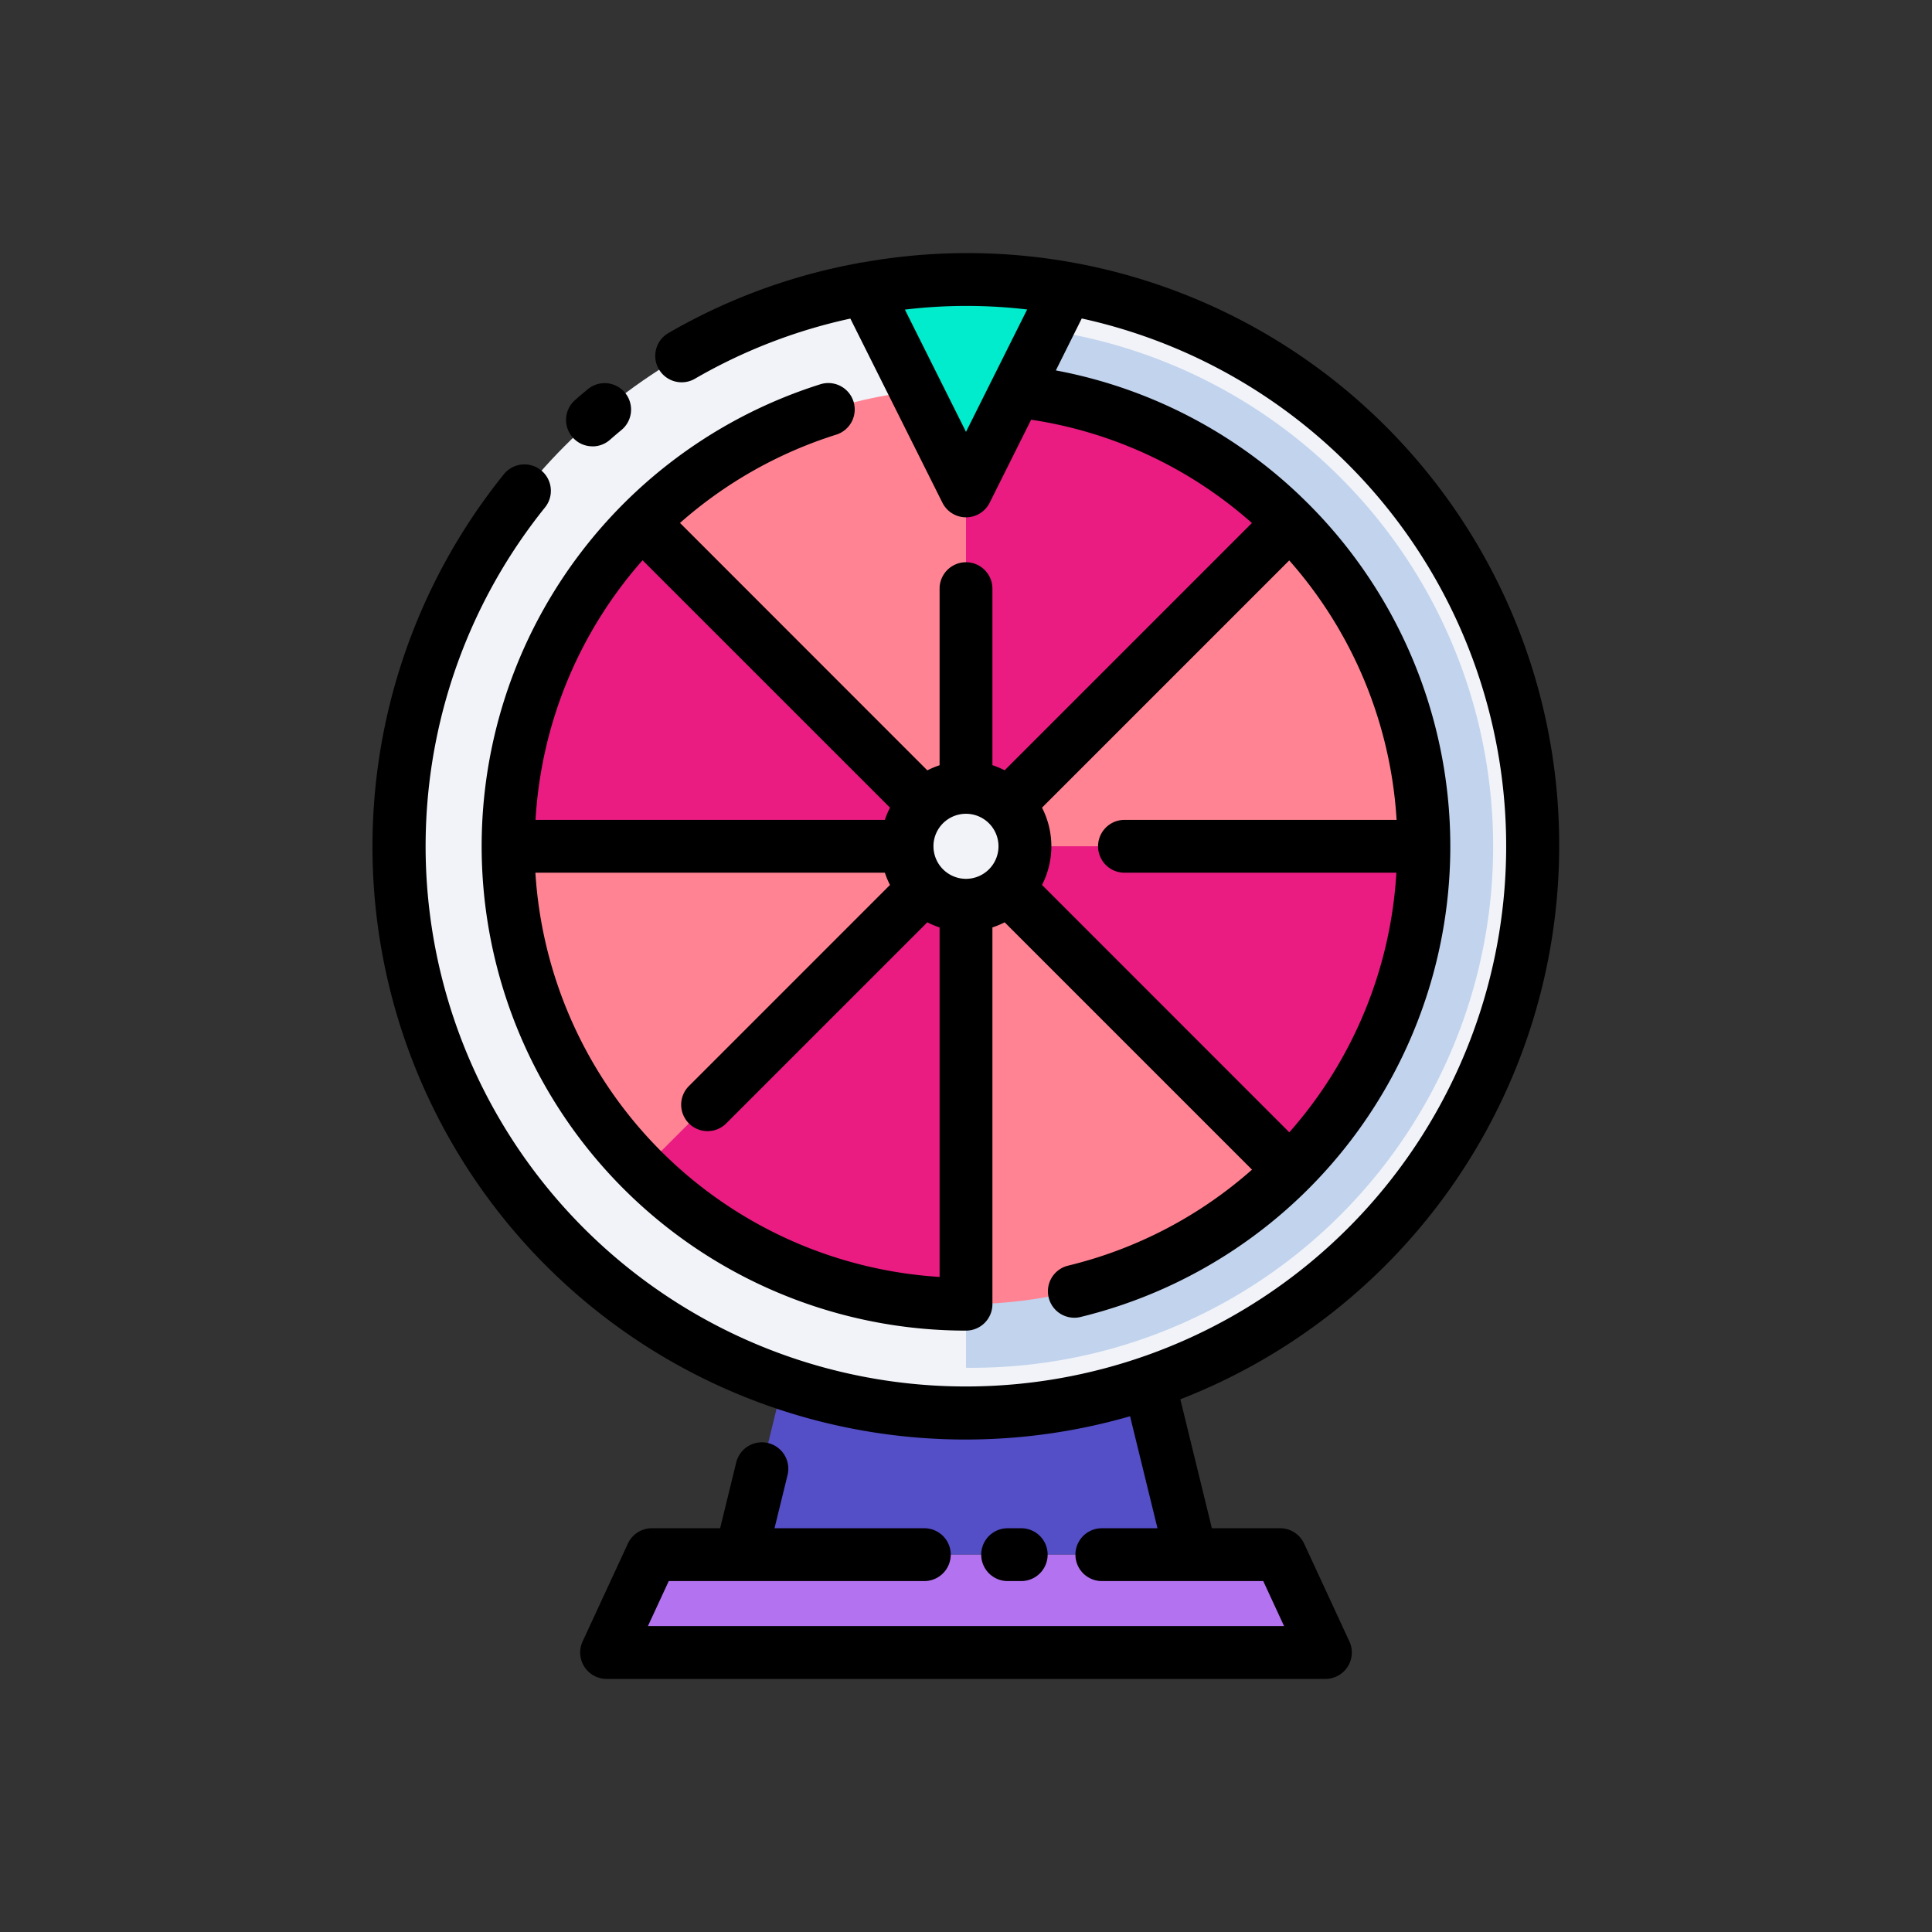 <svg height="512" viewBox="0 0 128 128" width="512" xmlns="http://www.w3.org/2000/svg"><rect x="0" y="0" width="128" height="128" fill="#333333" stroke="none"/><g><g><path d="m72.917 78.5h-17.834l-6 24.5h29.834z" fill="#544ec7"/><circle cx="64" cy="56.069" fill="#f1f3f8" r="37.552"/><path d="m64 21.518v69.1a34.552 34.552 0 1 0 0-69.1z" fill="#c1d3ed"/><circle cx="64" cy="56.069" fill="#ff8393" r="30.337"/><g fill="#ea1c81"><path d="m66.761 53.308 18.691-18.69a30.244 30.244 0 0 0 -21.452-8.886v26.432z"/><path d="m66.761 58.831 18.691 18.69a30.241 30.241 0 0 0 8.885-21.452h-26.432z"/><path d="m61.239 58.831-18.691 18.69a30.244 30.244 0 0 0 21.452 8.886v-26.432z"/><path d="m61.239 53.308-18.691-18.69a30.241 30.241 0 0 0 -8.885 21.451h26.437z"/></g><path d="m84.811 103h-41.622l-3 6.482h47.622z" fill="#b373f0"/><path d="m64 32.525 6.7-13.4a37.22 37.22 0 0 0 -13.4 0z" fill="#01ebcd"/><circle cx="64" cy="56.069" fill="#f1f3f8" r="3.905"/></g><g><path d="m103.3 56.069a39.209 39.209 0 0 0 -46.1-38.69 1.725 1.725 0 0 0 -.36.06 39.127 39.127 0 0 0 -12.587 4.644 1.75 1.75 0 0 0 1.761 3.024 35.6 35.6 0 0 1 10.324-4l6.1 12.2a1.75 1.75 0 0 0 3.13 0l2.748-5.5a28.416 28.416 0 0 1 14.626 6.844l-16.381 16.383a5.506 5.506 0 0 0 -.811-.339v-11.695a1.75 1.75 0 0 0 -3.5 0v11.7a5.506 5.506 0 0 0 -.811.339l-16.387-16.393a28.611 28.611 0 0 1 10.324-5.841 1.75 1.75 0 1 0 -1.054-3.337 32.092 32.092 0 0 0 9.678 62.689 1.751 1.751 0 0 0 1.75-1.75v-24.963a5.616 5.616 0 0 0 .811-.339l16.387 16.387a28.5 28.5 0 0 1 -12.182 6.36 1.75 1.75 0 0 0 .411 3.451 1.73 1.73 0 0 0 .414-.05 32.089 32.089 0 0 0 15.124-53.841c-.01-.01-.016-.022-.026-.032s-.024-.018-.036-.029a31.917 31.917 0 0 0 -16.7-8.81l1.715-3.441a35.795 35.795 0 1 1 -35.56 12.519 1.75 1.75 0 1 0 -2.725-2.2 39.29 39.29 0 0 0 41.487 62.411l1.816 7.42h-3.686a1.75 1.75 0 0 0 0 3.5h10.693l1.38 2.982h-42.146l1.38-2.982h16.932a1.75 1.75 0 1 0 0-3.5h-9.925l.863-3.526a1.75 1.75 0 0 0 -3.4-.833l-1.067 4.359h-4.522a1.75 1.75 0 0 0 -1.588 1.015l-3 6.483a1.75 1.75 0 0 0 1.588 2.484h47.624a1.75 1.75 0 0 0 1.588-2.484l-3-6.483a1.75 1.75 0 0 0 -1.588-1.015h-4.522l-2.09-8.543a39.359 39.359 0 0 0 25.1-36.638zm-10.774-1.75h-18.026a1.75 1.75 0 0 0 0 3.5h18.013a28.489 28.489 0 0 1 -7.093 17.2l-16.384-16.389a5.605 5.605 0 0 0 0-5.121l16.379-16.38a28.554 28.554 0 0 1 7.113 17.19zm-57.046 0a28.476 28.476 0 0 1 7.091-17.2l16.393 16.39a5.67 5.67 0 0 0 -.339.81zm26.363 1.75a2.155 2.155 0 1 1 2.157 2.156 2.158 2.158 0 0 1 -2.155-2.156zm-26.374 1.75h23.156a5.731 5.731 0 0 0 .339.811l-13.322 13.324a1.749 1.749 0 1 0 2.474 2.474l13.323-13.323a5.616 5.616 0 0 0 .811.339v23.156a28.623 28.623 0 0 1 -26.779-26.781zm28.531-29.207-4.049-8.1a34.317 34.317 0 0 1 8.1-.008z"/><path d="m39.253 29.575a1.746 1.746 0 0 0 1.154-.434q.38-.334.768-.655a1.75 1.75 0 1 0 -2.232-2.7q-.426.352-.844.719a1.75 1.75 0 0 0 1.154 3.066z"/><path d="m67.659 104.75a1.75 1.75 0 0 0 0-3.5h-.9a1.75 1.75 0 0 0 0 3.5z"/></g></g></svg>